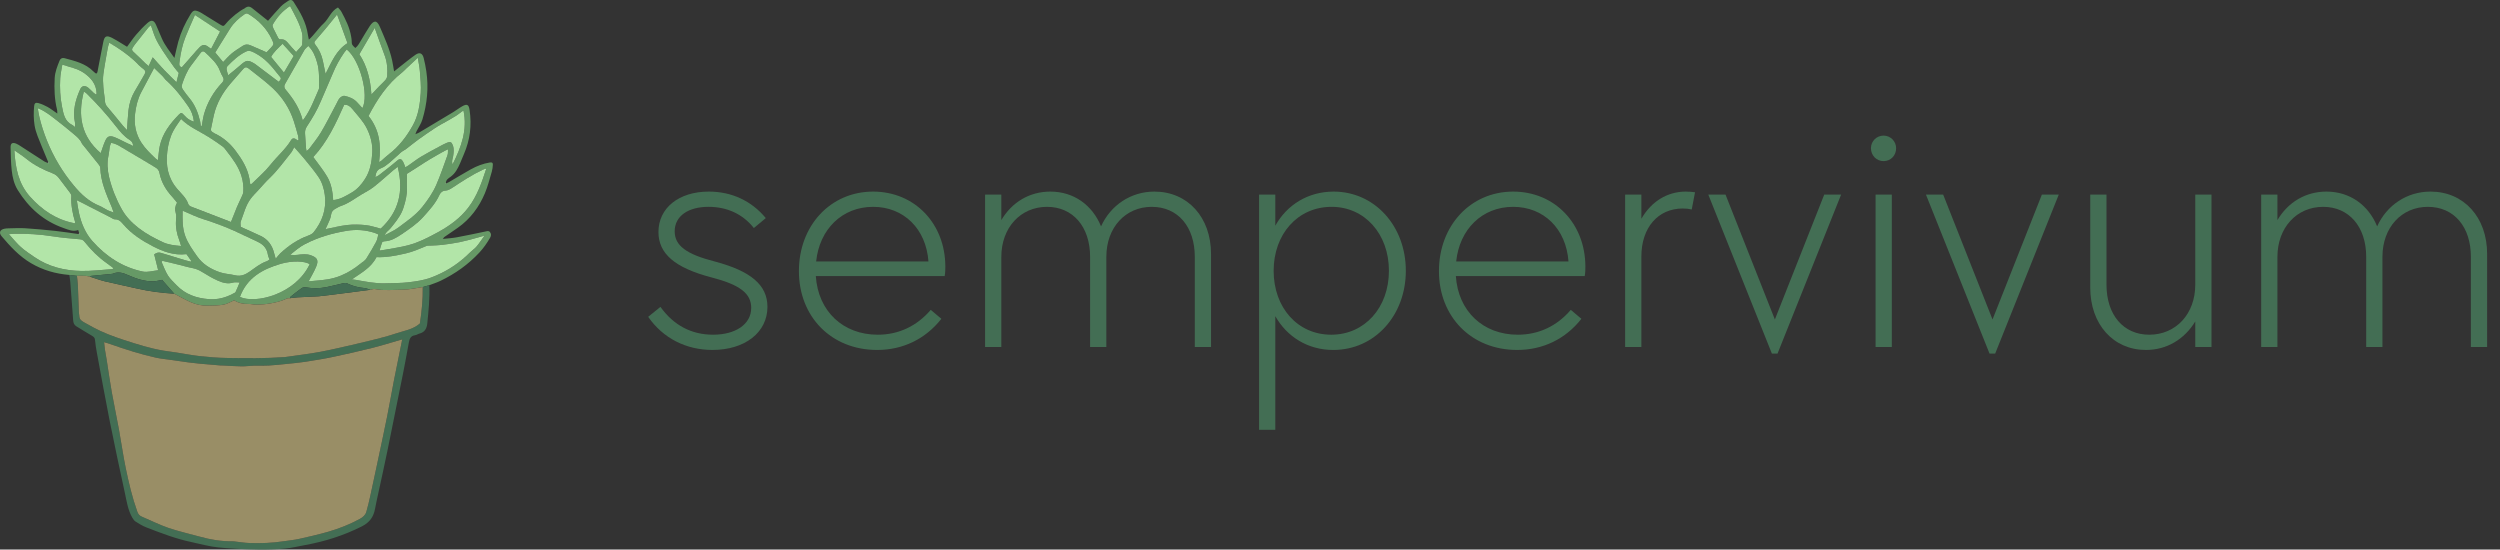 <?xml version="1.0" encoding="utf-8"?>
<!-- Generator: Adobe Illustrator 23.0.1, SVG Export Plug-In . SVG Version: 6.00 Build 0)  -->
<svg version="1.1" id="Capa_1" xmlns="http://www.w3.org/2000/svg" xmlns:xlink="http://www.w3.org/1999/xlink" x="0px" y="0px"
	 viewBox="0 0 3622.23 796.24" style="enable-background:new 0 0 3622.23 796.24;" xml:space="preserve">
<rect x="0" y="0" width="3622.23" height="796.24" fill="#333333" stroke="none"/>
<style type="text/css">
	.st0{fill:#669966;}
	.st1{fill:#436E54;}
	.st2{fill:#998E66;}
	.st3{fill:#B2E5A8;}
	.st4{fill:#FEFEFE;}
	.st5{fill:#988E66;}
</style>
<g>
	<path class="st0" d="M100.43,398.36c-19.73-1.64-38.21-6.85-55.46-17.02c-17.05-10.05-30.05-24.19-42.56-38.98
		c-4.42-5.22-2.57-9.67,4.2-10.99c1.97-0.38,4.02-0.51,6.03-0.54c7.89-0.12,15.81-0.63,23.66-0.13c14.55,0.93,29.08,2.25,43.57,3.81
		c11.37,1.23,22.67,3.06,34,4.62c0.5,0.15,0.99,0.3,1.49,0.45c-0.18-0.47-0.35-0.94-0.53-1.41c-0.44-1.46-0.88-2.91-1.49-4.91
		c-7.65,2.8-14.22-0.41-20.94-2.74c-29.08-10.1-50.66-29.3-66.68-55.16c-5.31-8.57-7.57-18.33-8.7-28.09
		c-1.29-11.13-1.36-22.42-1.69-33.65c-0.17-5.93,2.55-7.73,8.08-5.53c2.47,0.98,4.73,2.56,6.99,4.01
		c11.34,7.29,22.62,14.66,33.98,21.91c1.48,0.95,3.28,1.39,4.94,2.07c0.44,0.19,0.89,0.39,1.33,0.58c-0.2-0.45-0.4-0.89-0.6-1.34
		c-3.26-7.87-6.62-15.71-9.75-23.63c-3.88-9.81-8.47-19.35-10.18-29.95c-1.52-9.39-1.51-18.76-0.62-28.16
		c0.37-3.87,1.98-5.36,5.94-4.28c4.7,1.28,9.29,3.32,13.56,5.7c4.66,2.61,8.9,5.98,14.02,9.5c-0.1-2.27,0.08-3.78-0.26-5.16
		c-3.82-15.23-4.35-30.73-3.51-46.28c0.48-8.84,3.77-17.06,7.07-25.2c1.33-3.27,4.01-4.44,7.13-3.59
		c14.96,4.09,30.28,7.46,41.78,19.14c0.94,0.96,1.99,1.82,3.05,2.65c0.32,0.25,0.85,0.24,1.64,0.43c0.39-0.6,1.09-1.24,1.24-1.99
		c2.85-14.53,5.49-29.11,8.47-43.61c1.79-8.73,4.57-10.04,12.67-6.05c4.83,2.38,9.35,5.38,13.99,8.14c2.49,1.48,4.93,3.03,7.79,4.8
		c4.51-6.05,8.48-12.03,13.12-17.44c5.12-5.96,10.52-11.76,16.39-16.97c6.01-5.34,9.65-4.1,12.75,3.25
		c2.62,6.22,5.4,12.36,7.97,18.6c4.35,10.54,11.73,19.08,18.4,28.72c1.93-8.19,3.48-15.9,5.58-23.47
		c3.87-13.96,9.93-26.99,17.5-39.32c3.96-6.45,5.99-7.13,13.21-3.94c2.25,1,4.28,2.48,6.39,3.78c7.85,4.85,15.65,9.79,23.55,14.56
		c4.66,2.8,5.1,2.74,8.43-1.33c7.38-9.03,19.98-18.65,26.63-21.83c6.69-5.56,9.94-1.6,14.37,1.84c6.9,5.35,13.67,10.87,19.97,15.9
		c6.03-6.79,12.09-14.03,18.63-20.8c3.08-3.19,7.02-5.6,10.72-8.14c2.84-1.95,5.71-1.6,7.64,1.39c9.54,14.81,18.38,29.93,20.8,47.85
		c0.27,1.99,0.76,3.94,1.38,7.06c8.29-7.58,13.89-16.6,21.5-23.6C476.49,27,479.48,16,489.68,10.84c1.87,2.28,3.76,3.96,4.9,6.05
		c6.25,11.48,12.11,23.15,14.22,36.27c0.28,1.77,0.65,3.54,0.71,5.32c0.19,6.28,0.14,6.28,5.32,11.08
		c4.16-3.18,6.29-7.89,8.94-12.18c4.02-6.51,7.71-13.24,11.97-19.58c5.25-7.81,10.04-9.69,14.56,0.91
		c6.88,16.13,14.3,32.05,17.97,49.33c1.02,4.82,1.72,9.7,2.72,15.45c2.88-2.31,5.41-4.38,7.98-6.39
		c7.61-5.94,15.03-12.17,22.94-17.69c5.99-4.17,10.15-2.42,11.95,4.61c1.61,6.29,2.85,12.71,3.81,19.13
		c3.55,23.76,1.24,47.15-5.67,70.02c-1.84,6.08-5.72,11.55-8.63,17.32c-0.47,0.92-0.75,1.93-1.54,4c2.37-1.05,3.97-1.56,5.38-2.4
		c16.62-9.91,33.24-19.83,49.8-29.84c4.43-2.68,8.5-5.96,13.03-8.44c6.67-3.66,9.13-2.27,10.3,5.4c3.35,22.11,0.79,43.48-8.15,64.03
		c-1.97,4.54-3.72,9.18-5.73,13.7c-3.22,7.22-6.72,14.1-13.44,19.08c-2.94,2.18-7.12,4.36-6.92,9.28c-0.15,0.43-0.3,0.85-0.45,1.28
		c0.28-0.29,0.56-0.58,0.83-0.87c1.4-0.65,2.86-1.19,4.19-1.96c10.48-6.12,20.84-12.47,31.44-18.37c8.66-4.81,17.83-8.4,27.74-9.97
		c3.08-0.49,4.44,0.48,4.25,3.27c-0.22,3.33-0.56,6.74-1.5,9.92c-3.12,10.52-5.76,21.28-10,31.35
		c-8.52,20.22-21.28,37.44-39.49,50.2c-6.43,4.51-12.97,8.87-19.43,13.34c-0.5,0.34-0.78,1-2.03,2.67c7.39-0.82,13.77-1.14,20-2.3
		c13.88-2.57,27.69-5.53,41.51-8.41c2.42-0.5,4.82-1.61,6.78,0.87c2.09,2.65,1.79,5.35,0.15,8.15c-4.44,7.59-9.33,14.76-15.37,21.27
		c-16.15,17.42-35.14,30.82-56.4,41.1c-5.23,2.53-10.84,4.25-16.28,6.35c-3.18,0.9-6.36,1.8-9.54,2.7
		c-9.45,1.35-18.88,3.67-28.35,3.81c-13.65,0.21-27.4,1.7-41.05-0.9c-2.02-0.38-4.31,0.68-6.47,1.07c-2.87-0.88-5.69-2.27-8.61-2.53
		c-8.73-0.76-17.01-2.84-24.9-6.69c-1.39-0.68-3.34-0.84-4.88-0.5c-8.63,1.9-17.16,4.29-25.82,5.99c-9.91,1.94-19.9,1.77-29.9,0.13
		c-1.73-0.28-4.03,0.23-5.46,1.24c-5.44,3.86-10.65,8.03-15.86,12.19c-0.57,0.45-0.62,1.55-0.9,2.35c-1.56,0.12-3.35-0.2-4.65,0.45
		c-7.66,3.84-15.92,5.71-24.22,7.16c-6.34,1.11-12.83,1.58-19.27,1.78c-4.19,0.13-8.42-1.21-12.6-1.07
		c-7.6,0.26-14.51-1.54-20.3-5.23c-5.5,2.33-10.26,5.35-15.4,6.26c-7.42,1.32-15.12,1.34-22.7,1.5c-8.79,0.19-17.33-1.72-25.27-5.3
		c-8.02-3.62-15.68-8.05-23.5-12.13c-5.99-6.81-11.97-13.63-17.55-19.98c-4.6,0.8-8.71,2.09-12.85,2.14
		c-12.69,0.17-24.56-3.8-35.96-8.84c-7.32-3.23-14.31-5.82-22.18-2.35c-0.79,0.35-1.74,0.36-2.62,0.45
		c-9.74,0.94-19.48,1.84-29.21,2.83c-0.52,0.05-0.98,0.78-1.47,1.2c-2.13-0.43-4.25-1.13-6.4-1.23c-4.22-0.19-8.45-0.05-12.68-0.04
		C107.79,399.23,104.11,398.79,100.43,398.36z M108.86,184.32c0.29,0.18,0.58,0.35,0.88,0.53c-0.31-0.16-0.63-0.31-0.94-0.47
		c-0.04-2.25,0.28-4.58-0.17-6.74c-3.57-17.03,0.68-32.84,7.51-48.18c2.39-5.37,6.87-6.17,11.65-2.42c2.82,2.22,5.19,5,7.86,7.43
		c1.06,0.97,2.37,1.66,3.68,2.56c0.37-0.94,0.68-1.36,0.67-1.77c-0.4-13.41-8.18-22.55-18.38-29.6c-9.25-6.39-20.46-8.38-31.3-12.01
		c-1.1,6.95-2.64,13.28-3.01,19.68c-0.8,13.91-0.12,27.82,2.65,41.52c2.07,10.25,3.76,20.83,14.72,26.19
		C106.22,181.81,107.47,183.21,108.86,184.32z M192.74,211.48c0.35,0.17,0.71,0.34,1.06,0.51c-0.32-0.2-0.65-0.4-0.97-0.6
		c0-3.92-1.7-6.63-5.11-8.77c-8.11-5.1-14.16-12.42-19.96-19.87c-13.14-16.87-27.39-32.73-42.67-47.67
		c-0.87-0.85-2.05-1.4-3.58-2.42c-9.21,35.03-3.7,65.19,24.46,89.21c2.21-6.14,3.96-12.15,6.5-17.8c2.96-6.56,6.29-7.97,13.05-5.48
		c5.43,2,10.53,4.93,15.78,7.44C185.11,207.86,188.93,209.66,192.74,211.48z M471.75,331.98c10.47-2.06,20.87-4.81,31.44-5.97
		c8.83-0.97,17.94-0.78,26.8,0.16c7.44,0.79,14.7,3.41,21.61,5.11c26.26-24.39,33.64-54.2,24.6-89.62
		c-2.27,1.78-4.12,3.13-5.86,4.61c-9.55,8.16-18.83,16.64-28.68,24.41c-5.41,4.27-11.7,7.43-17.66,10.97
		c-9.79,5.82-18.79,13.04-29.82,16.7c-2.95,0.98-5.65,2.74-8.43,4.21c-3.33,1.77-5.44,4.37-5.96,8.28c-0.32,2.41-0.92,4.85-1.84,7.1
		c-1.93,4.72-4.16,9.32-6.26,13.97c-0.17,0.33-0.34,0.67-0.52,1C471.36,332.6,471.56,332.29,471.75,331.98z M164.22,307.72
		c0.4,0.15,0.81,0.3,1.21,0.44c-0.3-0.25-0.61-0.5-0.91-0.74c-0.89-2.5-1.66-5.05-2.68-7.49c-7.67-18.33-15.97-36.46-16.53-56.9
		c-0.05-1.73-1.41-3.62-2.59-5.1c-7.5-9.45-15.12-18.81-22.68-28.2c-0.56-0.7-1.21-1.38-1.55-2.19c-2.47-5.85-7.33-9.64-11.95-13.52
		c-8.55-7.18-17.2-14.26-26.08-21.02c-8-6.09-15.85-12.53-25.74-16.29c0.72,4.1,1.23,7.83,2.06,11.49
		c2.72,11.97,6.46,23.55,11.05,35.02c9.66,24.16,22.75,45.97,39.41,65.94c10.4,12.47,21.81,23.07,37.1,29.13
		c3.92,1.56,7.37,4.26,11.19,6.13C158.29,305.78,161.31,306.64,164.22,307.72z M701.88,341.39c-4.71,1.35-9.4,2.79-14.14,4.04
		c-7.32,1.93-14.62,4.02-22.04,5.49c-8.29,1.64-16.68,2.86-25.08,3.9c-5.51,0.68-11.11,0.69-16.66,1.04
		c-2.13,0.13-4.47-0.18-6.33,0.61c-9.68,4.08-19.29,8.32-29.59,10.67c-13.95,3.18-27.94,6.07-42.56,5.44
		c-7.68,15.28-22.16,22.85-35.67,32.21c2.43,0.3,4.21,0.44,5.97,0.75c14.07,2.54,28.12,5.39,42.53,4.95
		c11.22-0.34,22.51-0.19,33.61-1.5c10.79-1.28,21.86-2.86,31.97-6.57c21.68-7.95,40.9-20.31,57.32-36.78c3-3.01,6.73-5.37,9.43-8.62
		c4.09-4.92,7.56-10.35,11.3-15.56c0.2-0.33,0.4-0.66,0.6-0.99C702.31,340.77,702.1,341.08,701.88,341.39z M431.07,203.38
		c0.48-0.18,0.95-0.37,1.43-0.55c-0.17-1.95-0.04-3.98-0.55-5.84c-1.94-7.09-3.95-14.18-6.19-21.18c-6.1-19-16.85-35.26-31.28-48.71
		c-10.78-10.05-22.89-18.67-34.37-27.99c-2.83-2.29-5.27-2.09-7.62,0.61c-6.19,7.1-12.44,14.14-18.56,21.3
		c-11.52,13.47-20.09,28.52-24.14,45.92c-1.21,5.2-2.12,10.48-3.28,15.69c-1.58,7.09-1.63,7.09,4.69,10.84
		c0.38,0.23,0.83,0.35,1.23,0.55c11.72,5.76,21.17,14.09,29,24.55c9.21,12.3,17.17,25.1,19.97,40.5c0.46,2.55,0.8,5.11,1.24,7.95
		c1.09-0.4,1.83-0.46,2.23-0.86c9.09-9.08,19.07-17.47,26.98-27.49c9.73-12.32,22.01-22.48,30.15-36.09
		c1.37-2.3,3.59-2.59,5.89-1.45C429.05,201.72,430.02,202.62,431.07,203.38z M399.46,374.9c2.61-3.11,4.33-5.63,6.51-7.67
		c11.88-11.12,25.08-20.19,40.51-25.81c2.81-1.02,5.99-2.47,7.77-4.7c12.6-15.81,19.03-33.43,16.36-54.12
		c-1.27-9.85-4.15-18.91-9.66-26.86c-6.24-9-13.32-17.44-20.26-25.94c-4.61-5.65-9.6-10.99-14.49-16.54
		c-1.51,2.75-2.57,5.58-4.37,7.81c-10.14,12.56-19.47,25.78-31.25,36.99c-5.68,5.41-10.79,11.43-16.11,17.22
		c-3.9,4.25-8.1,8.31-11.51,12.93c-7.16,9.71-9.79,21.52-14.09,32.53c-0.9,2.3-0.13,5.24-0.13,7.98
		c9.79,4.42,19.44,8.61,28.94,13.12c10.67,5.05,16.78,13.8,19.53,25.11C397.79,369.24,398.51,371.51,399.46,374.9z M262.31,172.38
		c-4.05,6.14-8.03,11.31-11.06,16.99c-4.98,9.34-7.5,19.37-8.8,30.03c-2.48,20.36,0.78,38.59,14.55,54.55
		c5.8,6.73,12.78,12.73,15.82,21.62c0.51,1.49,2.21,3.06,3.73,3.65c19.1,7.49,38.28,14.81,58.1,22.43
		c2.95-7.42,5.56-14.31,8.42-21.08c2.26-5.34,4.87-10.53,7.23-15.83c0.9-2.01,2-4.1,2.18-6.23c0.66-7.88-0.27-15.63-2.58-23.24
		c-4.13-13.61-12.38-24.77-20.98-35.74c-1.93-2.47-3.66-5.3-6.12-7.11c-6.66-4.91-13.57-9.52-20.55-13.97
		C289.24,190.18,274.62,184.45,262.31,172.38z M160.82,207.1c-0.68,2.12-1.51,3.96-1.84,5.88c-0.68,3.96-0.83,8.02-1.68,11.93
		c-2.34,10.76-1.68,21.54,0.85,31.98c3.97,16.35,10.21,32,18.49,46.67c6.02,10.68,14.62,19.43,24.22,26.89
		c10.65,8.27,22.6,14.57,34.79,20.32c8.2,3.86,16.94,4.8,26.71,5.67c-1.06-3.42-1.68-5.96-2.61-8.38
		c-3.51-9.11-5.4-18.44-4.76-28.26c0.24-3.59,0.75-7.44-0.25-10.76c-1.68-5.59-1.07-10.54,1.81-15.3c-2.46-3.03-4.58-5.93-7-8.56
		c-9.13-9.92-15.85-21.21-18.46-34.49c-0.81-4.1-2.86-6.29-6.05-8.19c-16.17-9.62-32.23-19.41-48.5-28.86
		C171.8,210.88,167.09,207.6,160.82,207.1z M482.77,289.88c10.24-0.86,17.92-5.87,25.91-10.37c8.92-5.01,15.3-12.46,20.55-20.79
		c7.08-11.24,9.35-24.05,10.14-37.14c0.74-12.38-2.23-23.97-7.62-35.02c-5.38-11.02-14-19.69-21.59-29.05
		c-2.59-3.19-6.52-6.35-11.5-5.63c-12.08,26.95-24.26,53.65-44.76,75.63c6.88,9.6,14.33,18.61,20.19,28.55
		C480.03,266.14,481.94,277.79,482.77,289.88z M264.61,305.32c-0.21,12.47-0.57,24.6,3.78,36.56c3.98,10.94,10.64,20.09,17.19,29.41
		c8.19,11.66,19.71,18.55,32.92,23.14c7.25,2.52,14.95,2.63,22.23,4.43c8.51,2.1,15.2-1.3,21.22-5.48
		c7.91-5.5,15.22-11.75,24.56-14.85c1.4-0.46,2.59-1.55,4-2.44c-0.9-2.63-2.06-4.88-2.41-7.26c-1.2-8-5.73-13.67-12.52-17.34
		c-6.86-3.71-14.2-6.51-21.17-10.01c-19.43-9.76-39.57-17.6-60.32-24.11C284.11,314.24,274.65,309.48,264.61,305.32z M549.24,234.73
		c1.43-0.72,2.3-0.98,2.93-1.51c3.93-3.34,7.64-6.96,11.73-10.1c14.7-11.29,25.57-25.83,34.44-41.77
		c7.96-14.31,10.15-30.48,11.26-46.51c0.72-10.45-0.45-21.07-1.24-31.57c-0.47-6.23-1.86-12.39-2.99-19.6
		c-6.27,5.85-11.68,10.88-17.07,15.93c-1.81,1.7-3.43,3.62-5.38,5.13c-21.77,16.92-36.48,39.22-48.98,63.29
		C549.79,187.74,552.52,210.28,549.24,234.73z M223.4,368.53c3.81-2.74,6.67-3.14,9.95-2.11c11.5,3.6,23.03,7.07,34.57,10.53
		c2.78,0.84,5.63,1.47,8.45,2.2c0.23-0.41,0.46-0.81,0.68-1.22c-2.29-3.2-4.57-6.4-6.93-9.7c-18.05,2.19-34.02-3.74-49.21-11.68
		c-15.53-8.11-30.29-17.56-41.93-31.08c-3.34-3.88-6.51-7.87-12.6-7.66c-1.99,0.07-4.07-1.74-6.07-2.75
		c-16.07-8.19-32.14-16.4-49.05-25.03c1.1,6.62,1.79,12.35,3.02,17.96c3.35,15.28,9.19,29.61,19.62,41.39
		c19.68,22.2,43.66,37.96,72.95,44.08c6.8,1.42,14.42-1.07,21.65-1.79c0.14-0.01,0.24-0.36,0.47-0.72
		C227.15,383.59,225.28,376.1,223.4,368.53z M223.31,98.46c-6.15,11.59-12.36,23.23-18.51,34.9c-5.17,9.82-7.77,20.53-9.05,31.36
		c-1.77,15.04,0.74,29.35,9.37,42.43c5.54,8.4,12.65,15.16,19.74,22.04c1.04,1.01,2.36,1.71,4.01,2.88
		c0.9-7.31,1.22-14.01,2.63-20.47c3.95-18.2,14.87-32.36,27.49-45.36c3.4-3.5,4.42-3.17,7.96,0.79c3.68,4.12,7.78,7.6,14.02,9.16
		c-0.95-8.43-3.66-15.52-7.99-21.76c-9.48-13.66-19.61-26.83-32.1-37.99c-1.98-1.77-3.39-4.17-5.28-6.07
		C231.5,106.25,227.26,102.27,223.31,98.46z M548.15,339.69c-2.28-0.98-3.85-1.8-5.51-2.34c-13.2-4.26-26.55-5.21-40.34-2.93
		c-21.09,3.47-41.32,9.38-60.33,19.19c-7.87,4.06-14.56,9.81-21.55,15.55c3.72,0.57,7.19,0.53,10.6,0.07
		c6.47-0.88,12.94-1.64,19.26,0.59c9.51,3.36,11.66,7.33,7.81,16.54c-3.06,7.32-7.23,14.18-10.9,21.22
		c8.93-0.88,18.3-1.37,27.5-2.86c6.54-1.06,13.11-2.89,19.24-5.41c10.82-4.44,20.6-10.84,29.66-18.27c2.42-1.98,5.4-3.65,7.01-6.17
		c5.17-8.1,10.02-16.43,14.55-24.9C546.77,346.97,547.15,343.3,548.15,339.69z M704.43,244.85c-0.53-0.36-0.76-0.62-0.87-0.58
		c-1.45,0.55-2.92,1.06-4.31,1.73c-15.41,7.38-29.66,16.7-43.89,26.07c-2.91,1.92-6.38,3.9-9.7,4.1c-4.91,0.3-7.39,2.77-9.16,6.65
		c-5.5,12.04-14.41,21.57-23.05,31.28c-9.04,10.16-20.36,17.67-31.42,25.21c-7.41,5.05-15.55,9.98-25.23,10.35
		c-1.15,0.04-2.92,0.87-3.27,1.77c-1.38,3.57-2.31,7.32-3.62,11.71c3.61-0.58,6-0.91,8.37-1.35c10.93-2.05,22.02-3.51,32.75-6.33
		c15.66-4.12,30.06-11.55,44.16-19.34c16.51-9.12,31.57-19.95,43.32-35.3C691.45,283.89,697.99,264.43,704.43,244.85z M12.9,339.29
		c6.37,6.98,11.32,13.33,17.21,18.6c5.97,5.34,12.79,9.77,19.4,14.36c20.57,14.26,43.93,19.93,68.45,20.35
		c14.96,0.26,29.97-1.65,44.95-2.66c0.45-0.03,0.84-0.83,1.42-1.44c-3.22-2.4-6.21-4.75-9.32-6.93
		c-12.26-8.58-22.74-18.99-32.03-30.66c-1.67-2.09-3.35-3.85-6.55-4.13c-13.12-1.16-26.29-2.2-39.29-4.24
		c-19.13-3.01-38.31-4.23-57.63-3.77C17.78,338.81,16.05,339.04,12.9,339.29z M502.37,71.62c-1.39,1.71-2.6,3.02-3.61,4.47
		c-6.66,9.59-12.27,19.72-16.7,30.57c-5.5,13.45-11.7,26.61-17.24,40.04c-5.33,12.91-12.48,24.81-20.09,36.38
		c-2.38,3.61-2.94,6.8-2.72,10.6c0.4,6.92,0.87,13.83,1.35,20.74c0.08,1.21,0.38,2.4,0.71,4.4c1.72-1.37,2.94-2,3.66-2.98
		c5.97-8.09,12.51-15.86,17.6-24.49c7.97-13.5,14.92-27.6,22.33-41.43c1.48-2.76,2.66-5.86,4.77-8.03c1.65-1.7,4.81-3.46,6.81-3.02
		c6.54,1.45,12.9,3.84,17.75,8.88c2.77,2.89,5.42,5.9,8.12,8.85C534.91,137.95,521.6,87.02,502.37,71.62z M158.28,61.93
		c-0.89,3.01-1.64,4.89-1.99,6.85c-2.29,12.93-4.83,25.82-6.56,38.83c-0.83,6.19-0.39,12.61,0.04,18.88
		c0.45,6.65,1.88,13.24,2.28,19.89c0.2,3.38,1.17,5.78,3.38,8.35c7.74,8.98,15.11,18.29,22.68,27.42c1.77,2.14,3.8,4.06,5.87,6.25
		c0.73-10,1.16-19.18,2.12-28.29c1.05-9.84,3.92-19.19,8.99-27.79c4.77-8.1,9.62-16.16,14.18-24.38c2.15-3.87,1.58-5.44-1.65-8.13
		c-2.06-1.71-4.35-3.22-6.17-5.16c-9.88-10.57-21.4-19.08-33.46-26.92C165.03,65.81,161.92,64.09,158.28,61.93z M20.8,217.8
		c1.49,25.33,5.89,48.27,22.66,67.04c17.57,19.67,38.43,33.74,64.99,38.7c0.14-0.83,0.48-1.53,0.32-2.08
		c-3.73-12.27-6.1-24.7-5.4-37.63c0.08-1.53-0.99-3.34-1.99-4.68c-5.18-7.01-10.5-13.91-15.78-20.84c-2.32-3.04-4.89-5.41-8.74-6.92
		c-13.36-5.25-26.31-11.35-37.62-20.5C33.7,226.43,27.64,222.63,20.8,217.8z M557.49,340.69c6.58-3.6,13.7-6.48,19.61-10.97
		c12.26-9.3,25.17-17.75,35-30.16c7.87-9.93,15.02-20.22,20.02-31.69c6.14-14.1,11.07-28.72,16.3-43.2c0.82-2.28,0.44-5,0.67-8.35
		c-2.31,1.05-3.55,1.51-4.68,2.14c-7.03,3.95-14.11,7.82-21.03,11.94c-5.76,3.43-11.33,7.17-16.99,10.77
		c-5.77,3.67-11.53,7.35-16.85,10.73c0,4.26,0.01,8.91,0,13.57c-0.01,4.73,0.31,9.5-0.14,14.19c-0.44,4.63-1.41,9.25-2.6,13.75
		c-1.26,4.73-2.69,9.48-4.74,13.9c-1.96,4.23-4.63,8.17-7.31,12.01c-2.69,3.85-5.79,7.4-8.68,11.11
		C563.34,333.94,559,336.05,557.49,340.69z M587.29,242.41c1.59-0.94,2.98-1.66,4.26-2.55c6.26-4.34,12.26-9.08,18.77-13
		c8.82-5.32,18-10.06,27.07-14.97c3.36-1.82,6.76-3.57,10.27-5.07c4.83-2.06,6.69-1.09,8.49,3.87c1.92,5.25,1.17,10.49,0.37,15.85
		c-0.5,3.36-2.54,6.74-0.75,11.53c12.64-25.11,21.57-49.69,15.85-77.49c-0.72,0.25-1.7,0.32-2.31,0.83
		c-12.1,10.2-26.93,15.99-39.93,24.71c-7.81,5.24-15.6,10.52-23.22,16.03c-5.98,4.33-11.64,9.09-17.54,13.54
		c-2.49,1.88-5.45,3.16-7.8,5.18c-5.61,4.84-10.81,10.17-16.52,14.89c-3.76,3.1-7.8,6.3-12.27,8c-6.09,2.32-7.39,6.67-8.24,12.89
		c2.16-1.12,3.67-1.63,4.86-2.56c9-7.04,18.16-13.89,26.78-21.37c3.95-3.43,6.34-2.41,8.49,1.45
		C585.32,236.67,586.13,239.5,587.29,242.41z M290.89,182.68c0.45,0.01,0.9,0.01,1.35,0.02c0.23-1.17,0.48-2.34,0.7-3.52
		c0.82-4.37,1.29-8.84,2.49-13.1c4.97-17.58,13.82-33.02,26.39-46.26c2.66-2.81,2.87-5.27,1.05-8.43c-1.45-2.53-2.9-5.13-3.85-7.87
		c-4.08-11.81-13.3-19.54-21.85-27.78c-2.11-2.03-4.51-1.78-6.39,0.71c-4.72,6.26-9.49,12.48-14.13,18.79
		c-5.76,7.83-9.28,16.72-12.47,25.85c-1.22,3.49-1.03,6.04,0.9,8.73c2.88,4,5.67,8.1,8.88,11.83c8.57,9.96,13.05,21.77,16.06,34.29
		C290.54,178.13,290.61,180.43,290.89,182.68z M235.51,377.94c-0.51,0.44-1.02,0.88-1.53,1.32c3.03,6.65,5.43,13.69,9.28,19.83
		c3.28,5.24,8.13,9.52,12.45,14.07c12.73,13.39,28.96,18.89,46.85,20.27c12.63,0.97,24.44-2.1,35.5-8.16
		c1.17-0.64,2.78-1.17,3.27-2.2c2.07-4.34,3.8-8.84,5.87-13.79c-3.53,0-6.63-0.68-9.28,0.13c-7.88,2.4-15.22,0.33-22.14-2.7
		c-7.33-3.21-14.28-7.37-21.12-11.56c-4.81-2.94-9.53-5.57-15.23-6.6c-6.99-1.27-13.82-3.4-20.74-5.08
		C250.98,381.58,243.24,379.78,235.51,377.94z M448.68,382.92c-6.27-4.84-25.41-5.5-41.99-0.65c-26.26,7.68-48.89,20.21-59.04,47.92
		C369.86,440.67,427.72,426.69,448.68,382.92z M438.65,174.55c1.32-1.76,1.82-2.4,2.29-3.06c9.21-12.9,14.57-27.73,20.92-42.05
		c0.35-0.79,0.42-1.75,0.42-2.64c-0.03-12.1,0.65-24.25-2.77-36.08c-2.56-8.85-5.79-17.36-12.87-24.19
		c-2.04,2.15-4.35,3.82-5.66,6.08c-9.44,16.28-18.68,32.67-27.97,49.04c-1.78,3.13-1.23,5.76,1.13,8.59
		C424.83,143.04,434.13,156.67,438.65,174.55z M385.86,75.64c-0.1,0.05,0.62-0.12,1.06-0.57c1.87-1.88,3.68-3.84,5.49-5.78
		c4.62-4.95,4.63-5.48,1.7-11.81c-7.4-15.99-19.07-27.99-34.03-37.06c-2.41-1.46-3.85-1.11-5.97,0.36
		c-8.2,5.65-15.43,12.26-20.77,20.7c-7.27,11.5-14.37,23.1-21.48,34.56c4.04,4.91,7.86,9.57,11.41,13.88
		c4.12-4.16,8.06-8.84,12.71-12.66c4.97-4.09,10.55-7.45,15.96-10.97c3.38-2.19,7.1-2.3,10.77-0.73
		C370.27,68.79,377.8,72.12,385.86,75.64z M542.94,40.42c-7.78,13.33-14.85,25.44-22.29,38.17c11.28,17.06,16.11,36.96,17.45,58.29
		c4.2-4.42,7.69-8.17,11.27-11.84c2.99-3.07,6.26-5.88,9.04-9.11c1.34-1.56,2.48-3.81,2.6-5.82c0.59-10.11,0-20.08-3.69-29.76
		C552.41,67.42,547.93,54.32,542.94,40.42z M318.87,45.67c-12.04-7.91-23.93-15.71-36.43-23.92c-4.69,10.87-9.58,21.42-13.82,32.23
		c-4.4,11.23-6.95,22.96-8.42,35c-0.48,3.91-1.48,6.91,3.21,8.61c5.16-5.88,10.31-11.77,15.48-17.62
		c3.41-3.87,6.67-7.91,10.37-11.48c4.47-4.32,7.52-4.25,12.52-0.59c1.51,1.11,3.07,2.15,4.12,2.89
		C310.44,61.98,314.61,53.91,318.87,45.67z M259.06,105.68c-2.2-2.66-4.65-5.28-6.72-8.18c-5.71-8.02-11.44-16.05-16.82-24.29
		c-3.66-5.61-7.17-11.4-9.96-17.47c-2.75-5.98-4.52-12.4-6.91-19.16c-1.32,1.12-2.65,1.94-3.57,3.09
		c-6.18,7.67-12.29,15.4-18.37,23.15c-1.66,2.11-3.26,4.29-4.63,6.59c-1.27,2.14-0.96,3.78,1.25,5.73
		c5.91,5.21,11.36,10.93,17.04,16.4c1.37,1.32,2.9,2.47,4.99,4.23c2.11-4.54,3.82-8.23,5.89-12.7c6.04,6.71,11.21,12.72,16.67,18.44
		c5.72,5.99,11.72,11.72,17.74,17.71C256.88,114.37,257.95,110.12,259.06,105.68z M471.69,107.01c8.8-16.99,15.21-34.06,31.8-44.52
		c-5.15-14.13-10.17-27.91-15.1-41.43c-5.75,7.09-11,13.7-16.4,20.18c-5.01,6.02-10.13,11.96-15.3,17.85c-1.67,1.9-1.51,3.39,0,5.31
		c5.6,7.15,9.4,15.17,11.2,24.1C469.01,94.12,470.18,99.71,471.69,107.01z M428.99,75.41c2.84-3.11,5.12-5.53,7.29-8.04
		c0.7-0.81,1.54-1.88,1.56-2.84c0.11-5.61,1.02-11.48-0.26-16.8c-3.29-13.74-10.48-25.88-17.31-39.02
		c-11.11,7.18-18.97,16.37-25.15,27.04c-0.72,1.24,0.24,3.8,1.01,5.47c2.05,4.44,4.54,8.68,6.63,13.1c0.88,1.87,1.91,2.94,4.04,2.72
		c5.07-0.53,8.18,2.3,11.11,6.01C421.3,67.32,425.18,71.21,428.99,75.41z M403.85,118.56c4.08-4.57,4.07-5-0.04-9.58
		c-1.49-1.67-2.84-3.46-4.21-5.23c-9.33-12.03-19.88-22.55-34.14-28.81c-3.39-1.49-6.14-1.73-9.51-0.04
		c-10.24,5.12-18.44,12.74-26.26,20.83c-1.05,1.08-1.58,3.26-1.39,4.81c0.34,2.7,1.42,5.32,2.35,8.5
		c6.15-5.05,11.84-9.4,17.16-14.17c9.17-8.21,11.39-8.56,21.74-2.17c0.57,0.35,1.08,0.82,1.62,1.22
		C382.05,102.12,392.94,110.33,403.85,118.56z M409.4,63.44c-6.43,6.22-12.65,11.65-16.61,19.05c6.4,7.82,12.52,15.3,18.58,22.7
		c4.79-8.15,9.42-16.04,14.14-24.07C420.3,75.41,415.06,69.66,409.4,63.44z M640.32,346.44c0.17-0.11,0.35-0.22,0.52-0.33
		c-0.34-0.01-0.68-0.02-1.02-0.03C639.99,346.2,640.15,346.32,640.32,346.44z M418.27,370.2l-0.27,0.38l0.47,0.05L418.27,370.2z"/>
	<path class="st1" d="M612.51,415.89c3.18-0.9,6.36-1.8,9.54-2.7c0.77,18.52-1.11,36.91-2.92,55.3
		c-0.73,7.42-3.64,12.85-11.38,14.83c-2.16,0.55-4.14,2.09-6.3,2.37c-6.05,0.78-8.02,4.74-8.97,10.03
		c-2.73,15.05-5.46,30.1-8.45,45.1c-7.58,37.95-15.21,75.9-22.99,113.81c-4.12,20.05-8.62,40.03-12.92,60.04
		c-1.61,7.48-3.36,14.93-4.71,22.46c-2.08,11.65-7.9,19.86-18.82,25.37c-26.17,13.23-53.68,22.03-82.44,27.2
		c-9.52,1.71-18.97,4.19-28.57,5.04c-13.22,1.16-26.56,1.71-39.82,1.43c-19.15-0.4-38.36-1.03-57.4-3.01
		c-13.35-1.39-26.47-5.11-39.67-7.92c-22.34-4.74-43.59-12.94-64.78-21.18c-5.41-2.1-10.49-5.2-15.4-8.34
		c-2.11-1.35-3.77-3.77-5.04-6.03c-6.28-11.2-8-23.83-10.67-36.09c-7.47-34.29-14.85-68.61-21.72-103.03
		c-6.6-33.09-12.55-66.32-18.71-99.5c-1.15-6.19-2.14-12.43-2.73-18.69c-0.3-3.24-2.04-4.55-4.52-5.99
		c-7.59-4.4-15.03-9.07-22.52-13.63c-3.19-1.94-4.3-4.85-4.56-8.5c-1.29-18.42-2.69-36.83-4.15-55.24
		c-0.28-3.58-0.96-7.13-1.46-10.69c3.68,0.43,7.36,0.87,11.04,1.3c0.46,4.44,1.14,8.86,1.34,13.31c0.59,13.23,0.98,26.47,1.49,39.71
		c0.07,1.77,0.58,3.52,0.63,5.29c0.12,4.33,2.71,6.79,6.19,8.69c4.52,2.47,9,5.02,13.53,7.47c14.23,7.67,29.28,13.33,44.61,18.34
		c19.06,6.22,38.14,12.34,57.99,15.61c6.37,1.05,12.78,1.79,19.16,2.78c10.99,1.69,21.91,3.9,32.95,5.09
		c12.89,1.39,25.85,2.5,38.8,2.69c27.9,0.41,55.82,0.83,83.68-1.23c0.67-0.05,1.34-0.11,2.01-0.2c9.26-1.27,18.52-2.48,27.76-3.84
		c7.48-1.1,14.96-2.2,22.38-3.61c9.39-1.79,18.75-3.77,28.06-5.89c16.25-3.71,32.51-7.44,48.68-11.47
		c10.79-2.69,21.62-5.41,32.13-9.01c11.94-4.08,24.97-5.66,35.47-14.64C611,451.59,612.8,433.83,612.51,415.89z M150.82,495.77
		c-0.31-0.18-0.63-0.35-0.94-0.53c0.31,0.18,0.62,0.36,0.92,0.55c0.39,3.54,0.67,7.09,1.21,10.6c0.85,5.5,1.94,10.96,2.81,16.46
		c2.36,14.95,4.4,29.95,7.05,44.85c3.23,18.16,7.12,36.2,10.44,54.34c3.44,18.82,6.04,37.81,9.94,56.54
		c4.4,21.13,9.34,42.16,16.63,62.56c1.24,3.48,2.92,5.84,6.26,7.26c12.96,5.53,25.61,11.92,38.9,16.48
		c14.71,5.04,30.02,8.34,45.02,12.56c15.56,4.38,31.35,7.03,47.56,6.81c0.9-0.01,1.8,0.08,2.69,0.18c7.31,0.8,14.59,2.08,21.92,2.33
		c16.6,0.58,33.19-0.04,49.65-2.52c7.7-1.16,15.5-1.89,23.08-3.57c13.9-3.07,27.79-6.3,41.47-10.21
		c15.94-4.55,31.31-10.75,45.93-18.63c4.2-2.27,8.01-5.48,9.4-10.17c2.33-7.88,4.14-15.92,5.92-23.95
		c3.46-15.63,6.77-31.29,10.09-46.96c4.79-22.62,9.68-45.22,14.25-67.89c3.47-17.22,6.39-34.56,9.77-51.8
		c3.83-19.55,7.88-39.06,11.99-59.32c-1.62,0.46-2.4,0.67-3.17,0.89c-13.06,3.76-26.02,7.89-39.19,11.18
		c-18.98,4.74-38.06,9.14-57.21,13.18c-13.49,2.84-27.12,5.02-40.75,7.17c-8.14,1.28-16.38,2.02-24.59,2.86
		c-9.32,0.96-18.65,1.99-28,2.54c-7.42,0.43-14.89,0.05-22.33,0.27c-5.81,0.17-11.61,1.06-17.4,0.98
		c-8.74-0.11-17.47-0.79-26.2-1.21c-1.58-0.08-3.16,0.02-4.73-0.12c-10.01-0.83-20.03-1.66-30.04-2.59
		c-5.33-0.49-10.65-1.09-15.96-1.8c-8.38-1.12-16.75-2.38-25.11-3.59c-7.49-1.08-15.08-1.72-22.45-3.36
		c-22.43-5-44.29-12-65.94-19.65C156.78,497.47,153.78,496.67,150.82,495.77z"/>
	<path class="st2" d="M612.51,415.89c0.29,17.94-1.51,35.7-4.17,52.86c-10.49,8.98-23.52,10.55-35.47,14.64
		c-10.51,3.59-21.34,6.32-32.13,9.01c-16.18,4.03-32.43,7.76-48.68,11.47c-9.32,2.13-18.68,4.11-28.06,5.89
		c-7.42,1.41-14.91,2.52-22.38,3.61c-9.24,1.36-18.51,2.57-27.76,3.84c-0.67,0.09-1.34,0.15-2.01,0.2
		c-27.87,2.06-55.79,1.64-83.68,1.23c-12.95-0.19-25.92-1.31-38.8-2.69c-11.04-1.19-21.96-3.4-32.95-5.09
		c-6.38-0.98-12.79-1.73-19.16-2.78c-19.85-3.27-38.93-9.39-57.99-15.61c-15.33-5-30.38-10.67-44.61-18.34
		c-4.53-2.44-9.01-4.99-13.53-7.47c-3.48-1.9-6.07-4.36-6.19-8.69c-0.05-1.77-0.56-3.52-0.63-5.29c-0.52-13.23-0.9-26.47-1.49-39.71
		c-0.2-4.45-0.88-8.88-1.34-13.31c4.23,0,8.46-0.15,12.68,0.04c2.15,0.1,4.27,0.8,6.4,1.23c7.21,2.28,14.31,4.98,21.64,6.74
		c15.3,3.69,30.74,6.81,46.09,10.31c17.82,4.07,35.85,6.56,54.1,7.49c7.82,4.08,15.48,8.51,23.5,12.13
		c7.95,3.59,16.49,5.49,25.27,5.3c7.59-0.16,15.28-0.18,22.7-1.5c5.13-0.91,9.89-3.94,15.4-6.26c5.79,3.69,12.7,5.49,20.3,5.23
		c4.18-0.14,8.42,1.19,12.6,1.07c6.44-0.2,12.93-0.67,19.27-1.78c8.3-1.45,16.56-3.32,24.22-7.16c1.3-0.65,3.09-0.32,4.65-0.45
		c3.53-0.42,7.06-1.01,10.6-1.22c9.84-0.57,19.7-0.98,29.54-1.45c0.67-0.03,1.35-0.07,2.02-0.15c7.07-0.83,14.14-1.63,21.21-2.52
		c9.27-1.16,18.53-2.39,27.8-3.59c8.39-1.09,16.78-2.17,25.17-3.26c2.16-0.39,4.45-1.45,6.47-1.07c13.64,2.6,27.39,1.1,41.05,0.9
		C593.62,419.56,603.06,417.24,612.51,415.89z"/>
	<path class="st3" d="M431.07,203.38c-1.05-0.75-2.03-1.66-3.17-2.23c-2.3-1.14-4.51-0.85-5.89,1.45
		c-8.14,13.61-20.42,23.77-30.15,36.09c-7.91,10.02-17.89,18.41-26.98,27.49c-0.4,0.4-1.15,0.46-2.23,0.86
		c-0.44-2.84-0.77-5.41-1.24-7.95c-2.8-15.4-10.76-28.2-19.97-40.5c-7.83-10.46-17.29-18.78-29-24.55c-0.4-0.2-0.85-0.32-1.23-0.55
		c-6.32-3.76-6.27-3.75-4.69-10.84c1.16-5.22,2.07-10.49,3.28-15.69c4.04-17.4,12.61-32.45,24.14-45.92
		c6.12-7.15,12.37-14.2,18.56-21.3c2.35-2.69,4.79-2.9,7.62-0.61c11.48,9.31,23.58,17.94,34.37,27.99
		c14.44,13.45,25.19,29.71,31.28,48.71c2.25,7,4.25,14.09,6.19,21.18c0.51,1.86,0.38,3.89,0.55,5.84
		C432.02,203.01,431.55,203.19,431.07,203.38z"/>
	<path class="st3" d="M399.46,374.9c-0.96-3.39-1.67-5.66-2.23-7.96c-2.75-11.3-8.86-20.06-19.53-25.11
		c-9.51-4.5-19.16-8.7-28.94-13.12c0-2.73-0.77-5.68,0.13-7.98c4.3-11.01,6.93-22.83,14.09-32.53c3.41-4.62,7.6-8.68,11.51-12.93
		c5.32-5.79,10.43-11.81,16.11-17.22c11.78-11.21,21.11-24.44,31.25-36.99c1.8-2.23,2.86-5.06,4.37-7.81
		c4.89,5.55,9.88,10.89,14.49,16.54c6.94,8.5,14.02,16.94,20.26,25.94c5.51,7.95,8.39,17.01,9.66,26.86
		c2.67,20.69-3.77,38.31-16.36,54.12c-1.78,2.23-4.95,3.67-7.77,4.7c-15.43,5.62-28.63,14.69-40.51,25.81
		C403.8,369.27,402.07,371.79,399.46,374.9z"/>
	<path class="st3" d="M262.31,172.38c12.31,12.07,26.93,17.8,39.93,26.07c6.99,4.45,13.89,9.06,20.55,13.97
		c2.45,1.81,4.18,4.64,6.12,7.11c8.6,10.97,16.85,22.12,20.98,35.74c2.31,7.61,3.24,15.36,2.58,23.24
		c-0.18,2.12-1.29,4.22-2.18,6.23c-2.36,5.3-4.98,10.49-7.23,15.83c-2.86,6.78-5.47,13.66-8.42,21.08
		c-19.82-7.62-38.99-14.94-58.1-22.43c-1.52-0.6-3.22-2.16-3.73-3.65c-3.03-8.89-10.01-14.89-15.82-21.62
		c-13.77-15.96-17.04-34.19-14.55-54.55c1.3-10.66,3.82-20.69,8.8-30.03C254.27,183.69,258.26,178.52,262.31,172.38z"/>
	<path class="st3" d="M160.82,207.1c6.27,0.49,10.97,3.77,15.71,6.53c16.26,9.45,32.33,19.24,48.5,28.86
		c3.2,1.9,5.25,4.09,6.05,8.19c2.61,13.29,9.33,24.57,18.46,34.49c2.42,2.63,4.54,5.53,7,8.56c-2.88,4.76-3.49,9.72-1.81,15.3
		c1,3.32,0.49,7.17,0.25,10.76c-0.64,9.82,1.25,19.15,4.76,28.26c0.93,2.42,1.56,4.95,2.61,8.38c-9.77-0.87-18.52-1.8-26.71-5.67
		c-12.2-5.75-24.15-12.05-34.79-20.32c-9.6-7.46-18.19-16.21-24.22-26.89c-8.28-14.67-14.52-30.32-18.49-46.67
		c-2.53-10.44-3.19-21.22-0.85-31.98c0.85-3.91,1-7.97,1.68-11.93C159.31,211.06,160.14,209.23,160.82,207.1z"/>
	<path class="st3" d="M482.77,289.88c-0.84-12.09-2.74-23.74-8.68-33.81c-5.86-9.94-13.31-18.96-20.19-28.55
		c20.5-21.97,32.68-48.67,44.76-75.63c4.99-0.71,8.92,2.44,11.5,5.63c7.59,9.36,16.22,18.02,21.59,29.05
		c5.39,11.05,8.36,22.64,7.62,35.02c-0.78,13.09-3.06,25.9-10.14,37.14c-5.25,8.33-11.63,15.78-20.55,20.79
		C500.69,284.01,493.02,289.02,482.77,289.88z"/>
	<path class="st3" d="M264.61,305.32c10.04,4.16,19.5,8.92,29.47,12.05c20.75,6.51,40.89,14.36,60.32,24.11
		c6.98,3.5,14.32,6.31,21.17,10.01c6.79,3.67,11.32,9.34,12.52,17.34c0.36,2.37,1.51,4.62,2.41,7.26c-1.42,0.88-2.6,1.97-4,2.44
		c-9.34,3.1-16.65,9.35-24.56,14.85c-6.01,4.18-12.7,7.58-21.22,5.48c-7.28-1.8-14.97-1.91-22.23-4.43
		c-13.21-4.59-24.73-11.48-32.92-23.14c-6.55-9.32-13.21-18.47-17.19-29.41C264.04,329.92,264.4,317.78,264.61,305.32z"/>
	<path class="st3" d="M701.93,341.45c-3.74,5.21-7.21,10.64-11.3,15.56c-2.69,3.24-6.42,5.6-9.43,8.62
		c-16.42,16.47-35.64,28.83-57.32,36.78c-10.12,3.71-21.18,5.29-31.97,6.57c-11.11,1.31-22.4,1.16-33.61,1.5
		c-14.41,0.44-28.45-2.41-42.53-4.95c-1.75-0.32-3.54-0.45-5.97-0.75c13.51-9.36,27.99-16.93,35.67-32.21
		c14.62,0.63,28.61-2.26,42.56-5.44c10.3-2.35,19.91-6.6,29.59-10.67c1.87-0.79,4.21-0.47,6.33-0.61
		c5.56-0.34,11.15-0.36,16.66-1.04c8.39-1.04,16.79-2.25,25.08-3.9c7.42-1.47,14.72-3.57,22.04-5.49c4.74-1.25,9.43-2.68,14.14-4.04
		C701.88,341.39,701.93,341.45,701.93,341.45z"/>
	<path class="st3" d="M549.24,234.73c3.28-24.45,0.55-46.99-15.32-66.7c12.5-24.07,27.22-46.38,48.98-63.29
		c1.95-1.51,3.57-3.44,5.38-5.13c5.39-5.05,10.8-10.08,17.07-15.93c1.14,7.21,2.52,13.37,2.99,19.6
		c0.79,10.51,1.96,21.12,1.24,31.57c-1.1,16.03-3.3,32.19-11.26,46.51c-8.87,15.95-19.74,30.48-34.44,41.77
		c-4.08,3.14-7.8,6.75-11.73,10.1C551.54,233.75,550.67,234.01,549.24,234.73z"/>
	<path class="st3" d="M164.22,307.72c-2.91-1.08-5.93-1.93-8.7-3.29c-3.82-1.87-7.27-4.57-11.19-6.13
		c-15.29-6.06-26.69-16.66-37.1-29.13c-16.66-19.97-29.75-41.78-39.41-65.94c-4.58-11.47-8.33-23.04-11.05-35.02
		c-0.83-3.66-1.33-7.39-2.06-11.49c9.88,3.76,17.74,10.19,25.74,16.29c8.88,6.77,17.53,13.84,26.08,21.02
		c4.62,3.88,9.48,7.66,11.95,13.52c0.34,0.81,0.99,1.49,1.55,2.19c7.57,9.4,15.19,18.75,22.68,28.2c1.17,1.48,2.54,3.37,2.59,5.1
		c0.56,20.43,8.86,38.56,16.53,56.9c1.02,2.44,1.79,4.99,2.68,7.49L164.22,307.72z"/>
	<path class="st3" d="M223.4,368.53c1.89,7.57,3.75,15.07,5.59,22.42c-0.23,0.36-0.33,0.7-0.47,0.72
		c-7.24,0.72-14.86,3.21-21.65,1.79c-29.29-6.12-53.27-21.88-72.95-44.08c-10.44-11.77-16.27-26.1-19.62-41.39
		c-1.23-5.61-1.93-11.34-3.02-17.96c16.91,8.63,32.98,16.84,49.05,25.03c2,1.02,4.08,2.82,6.07,2.75c6.09-0.21,9.26,3.78,12.6,7.66
		c11.64,13.52,26.4,22.97,41.93,31.08c15.19,7.94,31.16,13.87,49.21,11.68c2.36,3.3,4.64,6.5,6.93,9.7
		c-0.23,0.41-0.46,0.81-0.68,1.22c-2.82-0.73-5.66-1.36-8.45-2.2c-11.54-3.47-23.07-6.94-34.57-10.53
		C230.06,365.39,227.21,365.79,223.4,368.53z"/>
	<path class="st3" d="M223.31,98.46c3.96,3.82,8.19,7.79,12.28,11.9c1.89,1.9,3.3,4.3,5.28,6.07c12.49,11.16,22.62,24.32,32.1,37.99
		c4.33,6.24,7.04,13.32,7.99,21.76c-6.24-1.55-10.34-5.04-14.02-9.16c-3.54-3.96-4.56-4.29-7.96-0.79
		c-12.62,13-23.55,27.16-27.49,45.36c-1.4,6.47-1.72,13.17-2.63,20.47c-1.64-1.16-2.97-1.87-4.01-2.88
		c-7.09-6.88-14.2-13.64-19.74-22.04c-8.63-13.08-11.13-27.39-9.37-42.43c1.27-10.83,3.87-21.54,9.05-31.36
		C210.94,121.68,217.16,110.04,223.31,98.46z"/>
	<path class="st3" d="M548.15,339.69c-1,3.6-1.38,7.28-2.99,10.29c-4.54,8.47-9.39,16.8-14.55,24.9c-1.61,2.52-4.59,4.19-7.01,6.17
		c-9.06,7.42-18.84,13.82-29.66,18.27c-6.13,2.52-12.7,4.35-19.24,5.41c-9.2,1.49-18.57,1.98-27.5,2.86
		c3.67-7.04,7.85-13.9,10.9-21.22c3.85-9.22,1.7-13.18-7.81-16.54c-6.32-2.23-12.79-1.47-19.26-0.59c-3.41,0.46-6.88,0.5-10.6-0.07
		c6.98-5.74,13.68-11.49,21.55-15.55c19.01-9.81,39.25-15.72,60.33-19.19c13.79-2.27,27.14-1.33,40.34,2.93
		C544.3,337.89,545.87,338.72,548.15,339.69z"/>
	<path class="st3" d="M704.43,244.85c-6.44,19.59-12.99,39.05-25.92,55.95c-11.75,15.36-26.81,26.18-43.32,35.3
		c-14.1,7.79-28.51,15.22-44.16,19.34c-10.73,2.82-21.82,4.29-32.75,6.33c-2.37,0.44-4.76,0.77-8.37,1.35
		c1.31-4.38,2.24-8.13,3.62-11.71c0.35-0.9,2.12-1.73,3.27-1.77c9.69-0.37,17.83-5.3,25.23-10.35
		c11.06-7.54,22.38-15.06,31.42-25.21c8.64-9.71,17.55-19.23,23.05-31.28c1.77-3.88,4.25-6.34,9.16-6.65c3.32-0.2,6.78-2.18,9.7-4.1
		c14.23-9.38,28.48-18.7,43.89-26.07c1.39-0.67,2.86-1.18,4.31-1.73C703.67,244.22,703.9,244.48,704.43,244.85z"/>
	<path class="st3" d="M471.68,331.91c2.11-4.65,4.33-9.25,6.26-13.97c0.92-2.25,1.51-4.69,1.84-7.1c0.53-3.91,2.63-6.51,5.96-8.28
		c2.78-1.47,5.48-3.23,8.43-4.21c11.03-3.66,20.03-10.88,29.82-16.7c5.96-3.55,12.25-6.71,17.66-10.97
		c9.85-7.77,19.13-16.25,28.68-24.41c1.74-1.48,3.59-2.83,5.86-4.61c9.04,35.42,1.66,65.23-24.6,89.62
		c-6.91-1.7-14.16-4.32-21.61-5.11c-8.85-0.94-17.96-1.14-26.8-0.16c-10.57,1.17-20.96,3.91-31.44,5.97L471.68,331.91z"/>
	<path class="st3" d="M12.9,339.29c3.16-0.26,4.89-0.49,6.62-0.53c19.32-0.46,38.5,0.76,57.63,3.77c13,2.04,26.17,3.08,39.29,4.24
		c3.19,0.28,4.88,2.04,6.55,4.13c9.29,11.67,19.78,22.08,32.03,30.66c3.11,2.18,6.1,4.53,9.32,6.93c-0.58,0.61-0.98,1.41-1.42,1.44
		c-14.98,1-29.98,2.91-44.95,2.66c-24.52-0.42-47.88-6.09-68.45-20.35c-6.61-4.59-13.43-9.01-19.4-14.36
		C24.21,352.62,19.27,346.28,12.9,339.29z"/>
	<path class="st3" d="M502.37,71.62c19.23,15.4,32.54,66.33,22.74,84.99c-2.7-2.95-5.35-5.96-8.12-8.85
		c-4.85-5.05-11.21-7.44-17.75-8.88c-2.01-0.44-5.16,1.32-6.81,3.02c-2.11,2.17-3.3,5.27-4.77,8.03
		c-7.41,13.83-14.36,27.93-22.33,41.43c-5.09,8.62-11.63,16.39-17.6,24.49c-0.73,0.99-1.95,1.61-3.66,2.98
		c-0.33-2-0.62-3.19-0.71-4.4c-0.48-6.91-0.95-13.83-1.35-20.74c-0.22-3.8,0.35-6.99,2.72-10.6c7.61-11.57,14.76-23.47,20.09-36.38
		c5.55-13.43,11.75-26.59,17.24-40.04c4.44-10.85,10.04-20.98,16.7-30.57C499.77,74.64,500.98,73.33,502.37,71.62z"/>
	<path class="st3" d="M158.28,61.93c3.64,2.17,6.74,3.88,9.71,5.81c12.06,7.84,23.58,16.35,33.46,26.92
		c1.82,1.94,4.1,3.45,6.17,5.16c3.23,2.68,3.8,4.25,1.65,8.13c-4.56,8.22-9.41,16.28-14.18,24.38c-5.07,8.6-7.94,17.95-8.99,27.79
		c-0.97,9.12-1.4,18.29-2.12,28.29c-2.07-2.19-4.1-4.11-5.87-6.25c-7.57-9.13-14.94-18.44-22.68-27.42
		c-2.22-2.57-3.18-4.98-3.38-8.35c-0.4-6.65-1.82-13.24-2.28-19.89c-0.43-6.28-0.87-12.7-0.04-18.88c1.74-13,4.28-25.9,6.56-38.83
		C156.64,66.82,157.39,64.94,158.28,61.93z"/>
	<path class="st3" d="M20.8,217.8c6.85,4.83,12.91,8.63,18.43,13.1c11.32,9.15,24.26,15.25,37.62,20.5
		c3.85,1.51,6.42,3.87,8.74,6.92c5.28,6.93,10.6,13.83,15.78,20.84c0.99,1.34,2.07,3.15,1.99,4.68c-0.7,12.92,1.67,25.36,5.4,37.63
		c0.17,0.54-0.18,1.24-0.32,2.08c-26.55-4.96-47.41-19.03-64.99-38.7C26.68,266.07,22.29,243.13,20.8,217.8z"/>
	<path class="st3" d="M557.49,340.69c1.51-4.64,5.85-6.75,8.58-10.25c2.89-3.71,5.99-7.26,8.68-11.11
		c2.68-3.84,5.36-7.78,7.31-12.01c2.05-4.42,3.48-9.18,4.74-13.9c1.2-4.5,2.16-9.12,2.6-13.75c0.45-4.69,0.13-9.45,0.14-14.19
		c0.01-4.65,0-9.3,0-13.57c5.32-3.39,11.09-7.06,16.85-10.73c5.66-3.6,11.23-7.35,16.99-10.77c6.93-4.12,14-7.99,21.03-11.94
		c1.13-0.64,2.37-1.09,4.68-2.14c-0.23,3.35,0.15,6.07-0.67,8.35c-5.22,14.48-10.16,29.11-16.3,43.2
		c-5,11.47-12.15,21.75-20.02,31.69c-9.83,12.42-22.74,20.87-35,30.16C571.19,334.21,564.07,337.09,557.49,340.69z"/>
	<path class="st3" d="M587.29,242.41c-1.16-2.91-1.97-5.73-3.36-8.24c-2.15-3.87-4.54-4.89-8.49-1.45
		c-8.62,7.48-17.78,14.33-26.78,21.37c-1.19,0.93-2.71,1.44-4.86,2.56c0.85-6.22,2.15-10.57,8.24-12.89c4.47-1.7,8.51-4.89,12.27-8
		c5.71-4.72,10.9-10.05,16.52-14.89c2.34-2.02,5.31-3.31,7.8-5.18c5.9-4.44,11.56-9.21,17.54-13.54
		c7.62-5.51,15.41-10.8,23.22-16.03c13.01-8.72,27.83-14.51,39.93-24.71c0.61-0.51,1.59-0.59,2.31-0.83
		c5.72,27.8-3.21,52.38-15.85,77.49c-1.79-4.78,0.25-8.17,0.75-11.53c0.8-5.36,1.55-10.59-0.37-15.85
		c-1.81-4.96-3.66-5.92-8.49-3.87c-3.51,1.49-6.92,3.25-10.27,5.07c-9.07,4.91-18.24,9.65-27.07,14.97
		c-6.5,3.92-12.51,8.66-18.77,13C590.27,240.74,588.88,241.46,587.29,242.41z"/>
	<path class="st3" d="M290.89,182.68c-0.28-2.25-0.35-4.55-0.88-6.74c-3.01-12.52-7.49-24.33-16.06-34.29
		c-3.21-3.73-6-7.83-8.88-11.83c-1.93-2.69-2.12-5.23-0.9-8.73c3.19-9.14,6.71-18.02,12.47-25.85c4.65-6.31,9.42-12.53,14.13-18.79
		c1.88-2.49,4.28-2.74,6.39-0.71c8.55,8.24,17.77,15.97,21.85,27.78c0.95,2.74,2.4,5.34,3.85,7.87c1.82,3.16,1.62,5.62-1.05,8.43
		c-12.56,13.24-21.42,28.68-26.39,46.26c-1.2,4.26-1.68,8.73-2.49,13.1c-0.22,1.18-0.46,2.35-0.7,3.52
		C291.8,182.69,291.35,182.69,290.89,182.68z"/>
	<path class="st3" d="M235.51,377.94c7.73,1.84,15.47,3.64,23.19,5.52c6.92,1.69,13.75,3.81,20.74,5.08
		c5.7,1.04,10.41,3.66,15.23,6.6c6.84,4.19,13.79,8.35,21.12,11.56c6.92,3.03,14.25,5.09,22.14,2.7c2.65-0.81,5.75-0.13,9.28-0.13
		c-2.07,4.95-3.79,9.45-5.87,13.79c-0.49,1.02-2.11,1.56-3.27,2.2c-11.06,6.07-22.88,9.14-35.5,8.16
		c-17.9-1.38-34.13-6.88-46.85-20.27c-4.32-4.55-9.17-8.83-12.45-14.07c-3.85-6.14-6.25-13.18-9.28-19.83
		C234.49,378.81,235,378.38,235.51,377.94z"/>
	<path class="st3" d="M448.68,382.92c-20.97,43.77-78.83,57.75-101.03,47.27c10.15-27.71,32.78-40.24,59.04-47.92
		C423.27,377.42,442.41,378.08,448.68,382.92z"/>
	<path class="st3" d="M438.65,174.55c-4.52-17.88-13.82-31.52-24.51-44.31c-2.36-2.82-2.91-5.45-1.13-8.59
		c9.29-16.36,18.53-32.76,27.97-49.04c1.31-2.26,3.62-3.94,5.66-6.08c7.07,6.83,10.31,15.34,12.87,24.19
		c3.42,11.83,2.75,23.99,2.77,36.08c0,0.88-0.07,1.85-0.42,2.64c-6.35,14.33-11.71,29.15-20.92,42.05
		C440.47,172.15,439.97,172.79,438.65,174.55z"/>
	<path class="st3" d="M385.86,75.64c-8.06-3.52-15.59-6.85-23.16-10.08c-3.67-1.57-7.4-1.46-10.77,0.73
		c-5.42,3.52-10.99,6.88-15.96,10.97c-4.65,3.82-8.59,8.5-12.71,12.66c-3.54-4.31-7.37-8.96-11.41-13.88
		c7.11-11.46,14.21-23.07,21.48-34.56c5.34-8.45,12.57-15.05,20.77-20.7c2.12-1.46,3.55-1.82,5.97-0.36
		c14.97,9.07,26.63,21.08,34.03,37.06c2.93,6.33,2.91,6.85-1.7,11.81c-1.81,1.94-3.61,3.9-5.49,5.78
		C386.48,75.51,385.77,75.69,385.86,75.64z"/>
	<path class="st3" d="M192.74,211.48c-3.82-1.82-7.63-3.62-11.45-5.45c-5.25-2.51-10.34-5.43-15.78-7.44
		c-6.76-2.49-10.09-1.08-13.05,5.48c-2.55,5.65-4.29,11.65-6.5,17.8c-28.16-24.03-33.67-54.18-24.46-89.21
		c1.53,1.02,2.71,1.56,3.58,2.42c15.28,14.94,29.53,30.79,42.67,47.67c5.8,7.45,11.85,14.77,19.96,19.87
		c3.41,2.15,5.11,4.85,5.11,8.77L192.74,211.48z"/>
	<path class="st3" d="M108.86,184.32c-1.39-1.11-2.64-2.51-4.2-3.27c-10.96-5.36-12.65-15.94-14.72-26.19
		c-2.77-13.7-3.45-27.61-2.65-41.52c0.37-6.4,1.91-12.74,3.01-19.68c10.84,3.62,22.05,5.61,31.3,12.01
		c10.2,7.05,17.98,16.19,18.38,29.6c0.01,0.41-0.3,0.82-0.67,1.77c-1.31-0.9-2.61-1.59-3.68-2.56c-2.67-2.43-5.03-5.22-7.86-7.43
		c-4.78-3.75-9.25-2.95-11.65,2.42c-6.83,15.34-11.08,31.15-7.51,48.18c0.45,2.16,0.13,4.49,0.17,6.74L108.86,184.32z"/>
	<path class="st3" d="M542.94,40.42c4.99,13.9,9.47,27,14.39,39.93c3.68,9.68,4.28,19.65,3.69,29.76c-0.12,2.01-1.26,4.26-2.6,5.82
		c-2.78,3.24-6.05,6.05-9.04,9.11c-3.58,3.67-7.07,7.42-11.27,11.84c-1.34-21.33-6.17-41.22-17.45-58.29
		C528.09,65.86,535.16,53.74,542.94,40.42z"/>
	<path class="st3" d="M318.87,45.67c-4.26,8.24-8.43,16.31-12.97,25.1c-1.06-0.74-2.61-1.79-4.12-2.89c-5-3.66-8.05-3.73-12.52,0.59
		c-3.7,3.57-6.95,7.62-10.37,11.48c-5.17,5.86-10.31,11.74-15.48,17.62c-4.69-1.7-3.69-4.7-3.21-8.61c1.47-12.03,4.01-23.76,8.42-35
		c4.24-10.81,9.13-21.36,13.82-32.23C294.94,29.96,306.82,37.76,318.87,45.67z"/>
	<path class="st3" d="M259.06,105.68c-1.11,4.44-2.18,8.69-3.39,13.54c-6.02-5.99-12.02-11.71-17.74-17.71
		c-5.46-5.73-10.63-11.74-16.67-18.44c-2.07,4.47-3.78,8.15-5.89,12.7c-2.09-1.76-3.63-2.91-4.99-4.23
		c-5.68-5.47-11.13-11.19-17.04-16.4c-2.21-1.95-2.52-3.59-1.25-5.73c1.37-2.3,2.97-4.48,4.63-6.59
		c6.08-7.75,12.19-15.47,18.37-23.15c0.92-1.15,2.25-1.97,3.57-3.09c2.39,6.76,4.16,13.18,6.91,19.16
		c2.8,6.07,6.31,11.86,9.96,17.47c5.38,8.25,11.11,16.27,16.82,24.29C254.41,100.4,256.86,103.02,259.06,105.68z"/>
	<path class="st3" d="M471.69,107.01c-1.51-7.3-2.68-12.89-3.81-18.49c-1.8-8.94-5.61-16.95-11.2-24.1c-1.51-1.93-1.66-3.41,0-5.31
		c5.17-5.89,10.29-11.83,15.3-17.85c5.4-6.49,10.65-13.1,16.4-20.18c4.93,13.52,9.95,27.29,15.1,41.43
		C486.9,72.95,480.49,90.02,471.69,107.01z"/>
	<path class="st3" d="M428.99,75.41c-3.81-4.21-7.69-8.09-11.08-12.36c-2.94-3.7-6.04-6.54-11.11-6.01
		c-2.13,0.22-3.16-0.85-4.04-2.72c-2.09-4.42-4.58-8.66-6.63-13.1c-0.77-1.67-1.72-4.23-1.01-5.47
		c6.18-10.67,14.05-19.86,25.15-27.04c6.83,13.13,14.01,25.28,17.31,39.02c1.28,5.32,0.36,11.19,0.26,16.8
		c-0.02,0.96-0.86,2.03-1.56,2.84C434.11,69.89,431.83,72.3,428.99,75.41z"/>
	<path class="st1" d="M252.38,425.48c-18.25-0.93-36.28-3.42-54.1-7.49c-15.35-3.51-30.79-6.62-46.09-10.31
		c-7.33-1.77-14.43-4.47-21.64-6.74c0.49-0.41,0.94-1.14,1.47-1.2c9.73-0.99,19.47-1.89,29.21-2.83c0.88-0.08,1.83-0.1,2.62-0.45
		c7.87-3.47,14.86-0.88,22.18,2.35c11.4,5.03,23.27,9.01,35.96,8.84c4.13-0.06,8.25-1.34,12.85-2.14
		C240.41,411.85,246.4,418.67,252.38,425.48z"/>
	<path class="st1" d="M536.64,419.87c-8.39,1.09-16.78,2.17-25.17,3.26c-9.27,1.2-18.53,2.43-27.8,3.59
		c-7.06,0.89-14.14,1.69-21.21,2.52c-0.67,0.08-1.35,0.12-2.02,0.15c-9.85,0.48-19.7,0.88-29.54,1.45c-3.55,0.21-7.07,0.8-10.6,1.22
		c0.29-0.8,0.34-1.9,0.9-2.35c5.21-4.16,10.43-8.33,15.86-12.19c1.43-1.01,3.73-1.53,5.46-1.24c10,1.63,19.99,1.8,29.9-0.13
		c8.67-1.69,17.19-4.09,25.82-5.99c1.53-0.34,3.48-0.18,4.88,0.5c7.89,3.85,16.17,5.93,24.9,6.69
		C530.95,417.6,533.77,419,536.64,419.87z"/>
	<path class="st3" d="M403.85,118.56c-10.92-8.23-21.8-16.44-32.68-24.65c-0.54-0.41-1.04-0.87-1.62-1.22
		c-10.35-6.39-12.58-6.04-21.74,2.17c-5.32,4.76-11.01,9.11-17.16,14.17c-0.93-3.19-2.01-5.8-2.35-8.5
		c-0.19-1.55,0.34-3.73,1.39-4.81c7.82-8.09,16.03-15.71,26.26-20.83c3.37-1.69,6.12-1.45,9.51,0.04
		c14.26,6.27,24.8,16.79,34.14,28.81c1.37,1.77,2.72,3.56,4.21,5.23C407.92,113.56,407.93,113.99,403.85,118.56z"/>
	<path class="st3" d="M409.4,63.44c5.67,6.22,10.9,11.97,16.11,17.68c-4.72,8.03-9.35,15.92-14.14,24.07
		c-6.06-7.4-12.18-14.88-18.58-22.7C396.75,75.09,402.97,69.66,409.4,63.44z"/>
	<path class="st4" d="M114.81,338.16c0.18,0.47,0.35,0.94,0.53,1.41c-0.5-0.15-0.99-0.3-1.49-0.45
		C114.17,338.81,114.49,338.48,114.81,338.16z"/>
	<path class="st3" d="M701.88,341.39c0.22-0.31,0.44-0.62,0.65-0.93c-0.2,0.33-0.4,0.66-0.6,0.99
		C701.93,341.45,701.88,341.39,701.88,341.39z"/>
	<path class="st3" d="M192.84,211.39c0.32,0.2,0.65,0.4,0.97,0.6c-0.35-0.17-0.71-0.34-1.06-0.51L192.84,211.39z"/>
	<path class="st4" d="M640.32,346.44c-0.17-0.12-0.33-0.24-0.5-0.36c0.34,0.01,0.68,0.02,1.02,0.03
		C640.67,346.22,640.5,346.33,640.32,346.44z"/>
	<path class="st3" d="M108.8,184.38c0.31,0.16,0.63,0.31,0.94,0.47c-0.29-0.18-0.58-0.35-0.88-0.53L108.8,184.38z"/>
	<polygon class="st3" points="418.27,370.2 418.47,370.63 418,370.58 	"/>
	<path class="st3" d="M471.75,331.98c-0.19,0.31-0.39,0.62-0.58,0.93c0.17-0.33,0.34-0.67,0.52-1L471.75,331.98z"/>
	<path class="st4" d="M646.48,265.7c-0.28,0.29-0.56,0.58-0.83,0.87c0.15-0.43,0.3-0.85,0.45-1.28
		C646.09,265.29,646.48,265.7,646.48,265.7z"/>
	<path class="st4" d="M70.04,235.32c0.2,0.45,0.4,0.89,0.6,1.34c-0.44-0.19-0.89-0.39-1.33-0.58
		C69.55,235.82,69.8,235.57,70.04,235.32z"/>
	<path class="st3" d="M164.52,307.42c0.3,0.25,0.61,0.5,0.91,0.74c-0.4-0.15-0.81-0.3-1.21-0.44L164.52,307.42z"/>
	<path class="st2" d="M150.82,495.77c2.96,0.9,5.97,1.7,8.88,2.73c21.65,7.65,43.51,14.65,65.94,19.65
		c7.37,1.64,14.96,2.27,22.45,3.36c8.37,1.21,16.73,2.47,25.11,3.59c5.3,0.71,10.63,1.31,15.96,1.8
		c10.01,0.93,20.02,1.75,30.04,2.59c1.57,0.13,3.16,0.04,4.73,0.12c8.73,0.42,17.46,1.1,26.2,1.21c5.79,0.07,11.59-0.82,17.4-0.98
		c7.44-0.22,14.91,0.16,22.33-0.27c9.35-0.55,18.68-1.58,28-2.54c8.21-0.84,16.44-1.58,24.59-2.86c13.62-2.15,27.26-4.32,40.75-7.17
		c19.15-4.04,38.23-8.43,57.21-13.18c13.17-3.29,26.14-7.42,39.19-11.18c0.77-0.22,1.55-0.44,3.17-0.89
		c-4.1,20.26-8.16,39.77-11.99,59.32c-3.37,17.25-6.3,34.58-9.77,51.8c-4.57,22.67-9.46,45.27-14.25,67.89
		c-3.32,15.66-6.63,31.32-10.09,46.96c-1.78,8.03-3.59,16.07-5.92,23.95c-1.38,4.69-5.19,7.9-9.4,10.17
		c-14.62,7.89-29.99,14.08-45.93,18.63c-13.68,3.91-27.57,7.13-41.47,10.21c-7.59,1.68-15.38,2.41-23.08,3.57
		c-16.47,2.49-33.05,3.1-49.65,2.52c-7.32-0.26-14.61-1.53-21.92-2.33c-0.89-0.1-1.8-0.19-2.69-0.18
		c-16.21,0.22-31.99-2.43-47.56-6.81c-15-4.22-30.31-7.51-45.02-12.56c-13.29-4.56-25.94-10.95-38.9-16.48
		c-3.34-1.42-5.01-3.78-6.26-7.26c-7.29-20.4-12.23-41.43-16.63-62.56c-3.9-18.72-6.49-37.71-9.94-56.54
		c-3.32-18.14-7.2-36.19-10.44-54.34c-2.65-14.9-4.69-29.9-7.05-44.85c-0.87-5.5-1.96-10.96-2.81-16.46
		c-0.54-3.51-0.81-7.07-1.21-10.6L150.82,495.77z"/>
	<path class="st5" d="M150.8,495.79c-0.31-0.18-0.62-0.36-0.92-0.55c0.31,0.18,0.63,0.35,0.94,0.53L150.8,495.79z"/>
</g>
<g>
	<path class="st1" d="M939.15,459.03l17.76-14.4c19.2,26.88,45.12,40.32,76.32,40.32c32.16,0,55.2-14.88,55.2-38.88
		c0-21.12-16.8-33.6-57.6-44.16c-53.28-13.92-76.8-34.56-76.8-65.76c0-35.04,29.76-58.56,72.96-58.56
		c33.12,0,61.92,13.44,82.56,38.4l-17.28,14.4c-16.32-20.64-39.36-30.72-65.76-30.72c-28.8,0-48.96,12.96-48.96,35.52
		c0,20.64,16.8,33.12,58.08,43.68c52.32,13.92,76.32,34.08,76.32,65.76c0,36.96-32.64,62.4-79.68,62.4
		C994.35,507.03,960.75,490.24,939.15,459.03z"/>
	<path class="st1" d="M1157.54,392.8c0-65.76,45.6-115.2,107.52-115.2c60,0,104.64,46.08,104.64,108.96c0,3.36,0,8.16-0.96,13.44
		h-186.72c3.36,50.88,39.36,84.96,89.76,84.96c30.24,0,56.64-12.48,76.8-36l15.36,12.96c-23.04,29.28-55.68,45.12-93.12,45.12
		C1204.58,507.03,1157.54,459.03,1157.54,392.8z M1345.22,378.88c-3.36-47.52-36-79.2-80.16-79.2c-45.12,0-77.76,32.64-82.56,79.2
		H1345.22z"/>
	<path class="st1" d="M1427.29,281.92h23.52v36.96c15.36-25.92,40.8-41.28,71.04-41.28c34.08,0,60.96,19.68,73.44,50.4
		c13.92-30.72,43.2-50.4,77.28-50.4c48.48,0,82.08,37.44,82.08,90.24v134.88h-23.52V372.16c0-43.68-24.48-72.48-62.4-72.48
		s-65.76,29.76-65.76,72.48v130.56h-23.52V372.16c0-43.68-24.96-72.48-62.4-72.48c-38.4,0-66.24,30.24-66.24,72.48v130.56h-23.52
		V281.92z"/>
	<path class="st1" d="M1824.25,281.92h23.52v45.12c16.8-30.24,47.52-49.44,84.48-49.44c59.52,0,104.64,49.92,104.64,114.72
		c0,64.8-45.12,114.72-105.12,114.72c-36.96,0-67.2-19.2-84-48.96v164.64h-23.52V281.92z M2012.41,392.32
		c0-53.28-35.04-92.64-83.04-92.64c-49.44,0-84,39.84-84,92.64c0,53.28,34.56,92.64,83.52,92.64
		C1977.37,484.95,2012.41,445.6,2012.41,392.32z"/>
	<path class="st1" d="M2084.89,392.8c0-65.76,45.6-115.2,107.52-115.2c60,0,104.64,46.08,104.64,108.96c0,3.36,0,8.16-0.96,13.44
		h-186.72c3.36,50.88,39.36,84.96,89.76,84.96c30.24,0,56.64-12.48,76.8-36l15.36,12.96c-23.04,29.28-55.68,45.12-93.12,45.12
		C2131.93,507.03,2084.89,459.03,2084.89,392.8z M2272.57,378.88c-3.36-47.52-36-79.2-80.16-79.2c-45.12,0-77.76,32.64-82.56,79.2
		H2272.57z"/>
	<path class="st1" d="M2354.64,281.92h23.52v35.04c14.4-24.96,37.44-39.36,64.32-39.36c4.8,0,10.08,0.48,13.44,0.96l-4.8,24.96
		c-3.84-0.96-8.16-1.44-12.96-1.44c-36,0-60,27.84-60,69.6v131.04h-23.52V281.92z"/>
	<path class="st1" d="M2475.12,281.92h24.96l71.52,180.96l71.52-180.96h24.48l-92.16,230.4h-8.16L2475.12,281.92z"/>
	<path class="st1" d="M2710.79,214.72c0-10.08,8.16-18.24,18.24-18.24s18.24,8.16,18.24,18.24c0,10.56-7.68,18.72-18.24,18.72
		C2718.95,233.44,2710.79,225.28,2710.79,214.72z M2717.51,281.92h23.52v220.8h-23.52V281.92z"/>
	<path class="st1" d="M2790.47,281.92h24.96l71.52,180.96l71.52-180.96h24.48l-92.16,230.4h-8.16L2790.47,281.92z"/>
	<path class="st1" d="M3028.55,416.8V281.92h23.52v130.56c0,43.68,24.48,72.48,61.92,72.48c38.88,0,66.72-30.24,66.72-72.48V281.92
		h23.52v220.8h-23.52v-36.96c-15.84,25.92-41.28,41.28-71.52,41.28C3061.67,507.03,3028.55,469.59,3028.55,416.8z"/>
	<path class="st1" d="M3276.22,281.92h23.52v36.96c15.36-25.92,40.8-41.28,71.04-41.28c34.08,0,60.96,19.68,73.44,50.4
		c13.92-30.72,43.2-50.4,77.28-50.4c48.48,0,82.08,37.44,82.08,90.24v134.88h-23.52V372.16c0-43.68-24.48-72.48-62.4-72.48
		s-65.76,29.76-65.76,72.48v130.56h-23.52V372.16c0-43.68-24.96-72.48-62.4-72.48c-38.4,0-66.24,30.24-66.24,72.48v130.56h-23.52
		V281.92z"/>
</g>
</svg>
